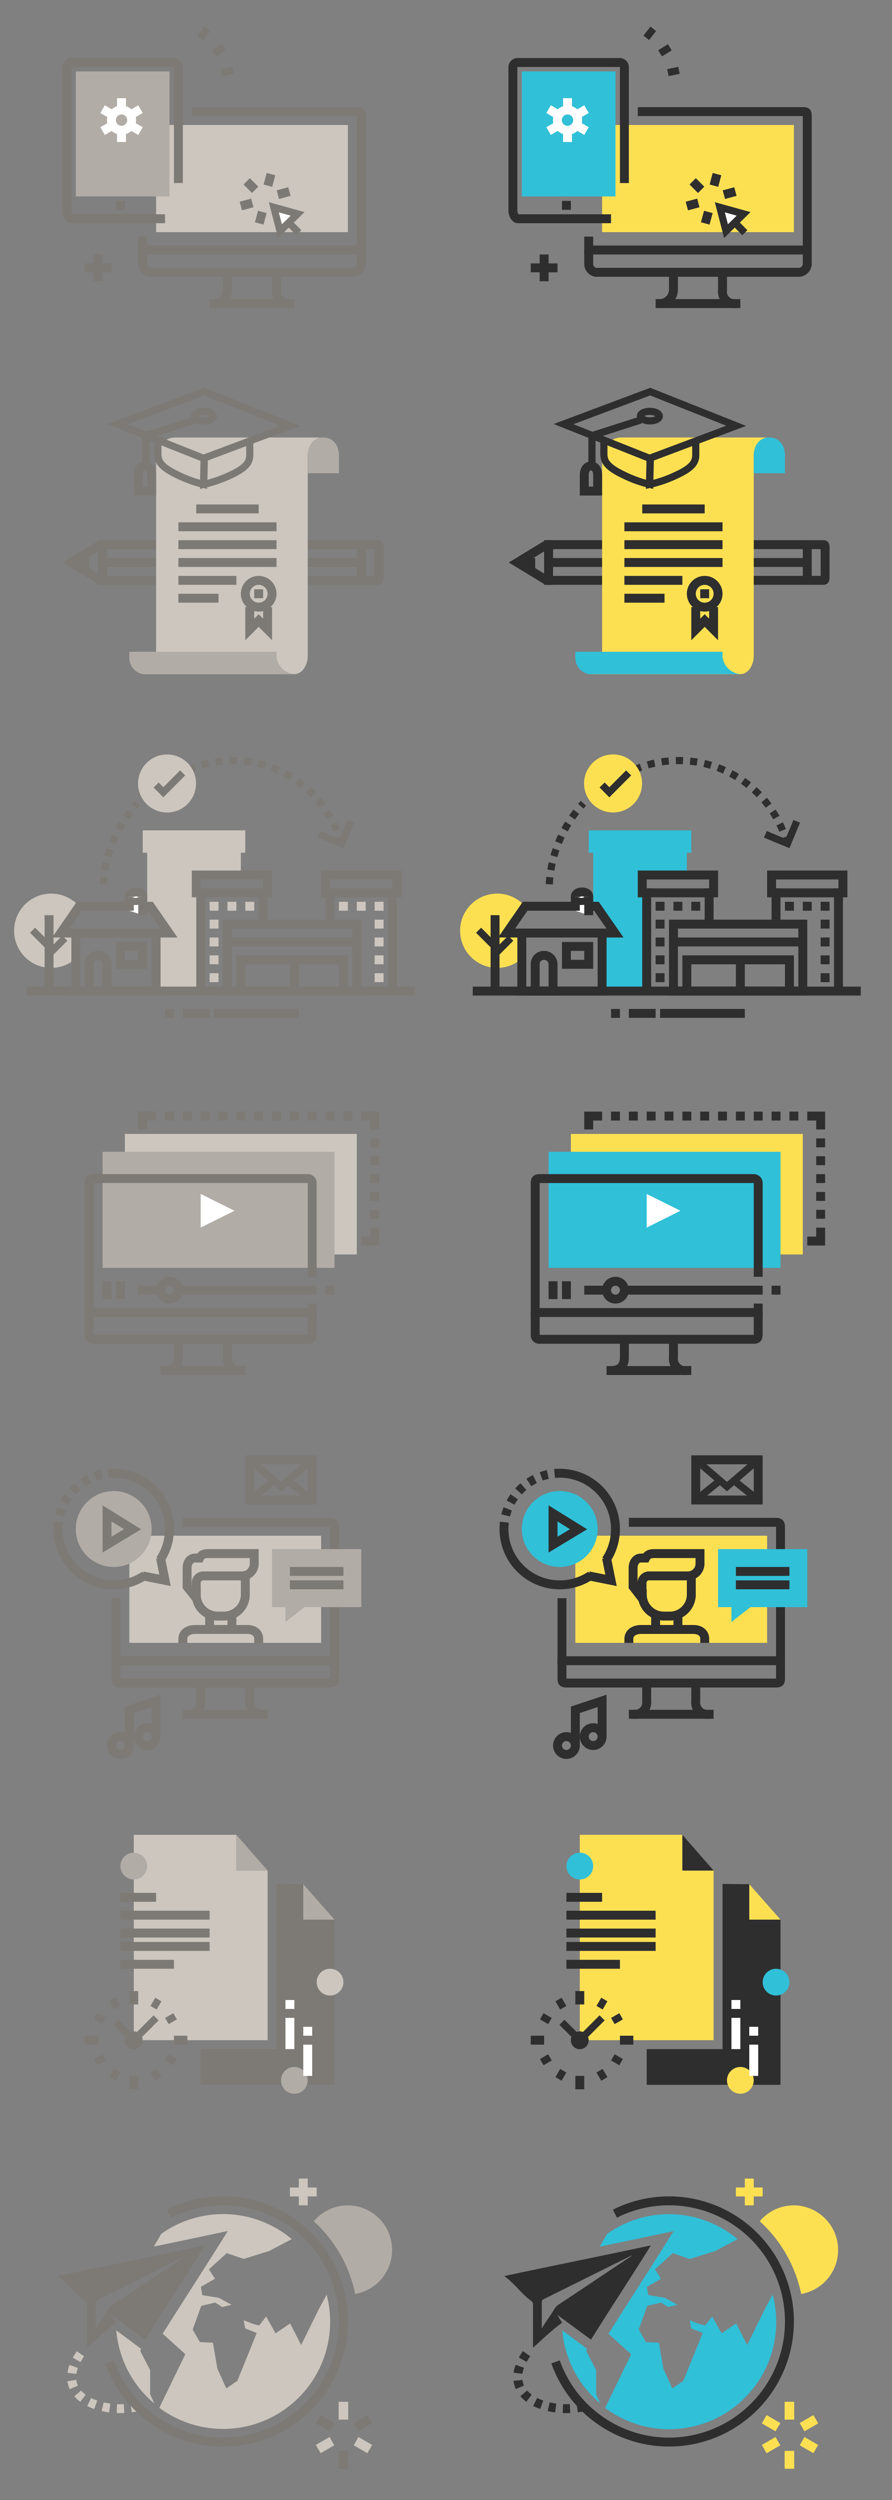 <svg xmlns="http://www.w3.org/2000/svg" viewBox="0 0 200 560"><rect x="0" y="0" width="200" height="560" fill="#808080" stroke="none"/><defs><style>.cls-1{fill:#484f59;}.cls-10,.cls-13,.cls-14,.cls-15,.cls-18,.cls-19,.cls-2,.cls-21,.cls-22,.cls-23,.cls-24,.cls-26,.cls-29,.cls-3,.cls-33,.cls-6,.cls-7,.cls-9{fill:none;}.cls-2,.cls-21,.cls-23,.cls-26,.cls-3,.cls-31,.cls-32,.cls-33,.cls-34{stroke:#2e2e2e;}.cls-10,.cls-15,.cls-19,.cls-2,.cls-22,.cls-23,.cls-24,.cls-26,.cls-27,.cls-3,.cls-31,.cls-7,.cls-9{stroke-width:2px;}.cls-2,.cls-9{stroke-dasharray:1.61;}.cls-4{fill:#30c0d8;}.cls-20,.cls-5{fill:#2e2e2e;}.cls-12,.cls-5{fill-rule:evenodd;}.cls-6,.cls-7{stroke:#fde052;}.cls-13,.cls-14,.cls-6{stroke-miterlimit:10;stroke-width:2.14px;}.cls-8{fill:#fde052;}.cls-13,.cls-15,.cls-9{stroke:#ccc6be;}.cls-10,.cls-14,.cls-18,.cls-22,.cls-24,.cls-27,.cls-28,.cls-29,.cls-30{stroke:#7d7974;}.cls-11{fill:#ccc6be;}.cls-12,.cls-17{fill:#7d7974;}.cls-16{fill:#b2aca6;}.cls-18,.cls-21,.cls-28,.cls-29,.cls-32,.cls-33{stroke-width:1.6px;}.cls-19{stroke:#fff;}.cls-22,.cls-23{stroke-dasharray:1.54 1.54;}.cls-24,.cls-26{stroke-dasharray:2 2;}.cls-25,.cls-27,.cls-28,.cls-30,.cls-31,.cls-32,.cls-34{fill:#fff;}.cls-29,.cls-33{stroke-dasharray:1.6;}.cls-30,.cls-34{stroke-width:1.6px;}</style></defs><title>Artboard 2</title><g id="CAMBRIDGE_LEARNING_JOURNEY" data-name="CAMBRIDGE LEARNING JOURNEY"><path class="cls-1" d="M137,509.1s-.11.07-.08.11h0s.11-.06.08-.11Z"/><path class="cls-2" d="M131,539.09c-9.15,2.06-20.31-3.08-12-13.09"/><path class="cls-3" d="M137.88,495.86A27,27,0,0,1,177,520a27,27,0,0,1-52.44,9.07"/><path class="cls-4" d="M133.67,536.28l0-5.36-2.19-4.24a.2.2,0,0,1,0-.18l.16-.36L126.07,522a24,24,0,0,0,8.51,16.37l-.89-2A.21.21,0,0,1,133.67,536.28Z"/><path class="cls-4" d="M173.24,514l-1.72,3.19-4,8.1-2.46-4.84-3.27,2.21-2.11-3.76-1.58,2-1.36-.34-2.11-.82.35,1.84,2.58,1-4.34,10.73L150.74,535l-2-4.42-1-5.82-2.92-.12-1.61-2.82,1.91-5.31,3.11-.73,1.59,1,2.09-.51-2.83-1.55-3.72-.61-.32-1.85,3.16-1.83-1.36-2.09,4-3.64,3.77,1.32,5.77-1.8s2.32-1.24,5-2.64a23.94,23.94,0,0,0-29.28-1.16l-.86,1.49,0,0h0s0,.1-.06.1h0a0,0,0,0,1,0,0l-.71,1.23q8.28-1.71,16.56-3.47c-4.86,7.8-9.78,15.35-14.6,23l5,4.51a.21.21,0,0,1,0,.25l-5.75,11.84A24,24,0,0,0,173.24,514Z"/><path class="cls-5" d="M145.87,503.08c-4.45,7.14-9,14-13.36,21l-7.57-5.56s0,0,0,0c.39.61.66,1.13,1.11,1.75-1.91,1.29-6.54,5.64-6.54,5.64s0-7.25,0-9.62a1,1,0,0,0-.46-.93c-2-1.45-3.31-3.4-5.46-5.11l-.49-.42c10.89-2.33,21.85-4.51,32.79-6.85m-24.46,18.53.09,0c.86-1.5,2-2.94,2.86-4.42a3.53,3.53,0,0,1,.84-.85c5.46-3.58,10.47-7,15.95-10.61l.58-.4-.28.07q-9.86,4.89-19.71,9.79a.67.67,0,0,0-.29.49c0,1.35,0,2.7,0,4,0,.63,0,1.25,0,1.88"/><line class="cls-6" x1="177" y1="538" x2="177" y2="542"/><line class="cls-6" x1="171.35" y1="541.91" x2="174.42" y2="543.69"/><line class="cls-6" x1="171.35" y1="548.59" x2="174.42" y2="546.82"/><line class="cls-6" x1="177" y1="553" x2="177" y2="549"/><line class="cls-6" x1="182.91" y1="548.59" x2="179.84" y2="546.82"/><line class="cls-6" x1="182.91" y1="541.91" x2="179.84" y2="543.69"/><line class="cls-7" x1="171" y1="491" x2="165" y2="491"/><line class="cls-7" x1="168" y1="494" x2="168" y2="488"/><path class="cls-8" d="M178,494a10,10,0,0,0-7.65,3.56,30.32,30.32,0,0,1,9.29,16.29A10,10,0,0,0,178,494Z"/><path class="cls-1" d="M37,509.1s-.11.07-.08.11h0s.11-.06.08-.11Z"/><path class="cls-9" d="M31,539.09C21.81,541.16,10.65,536,19,526"/><path class="cls-10" d="M37.88,495.86A27,27,0,0,1,77,520a27,27,0,0,1-52.44,9.07"/><path class="cls-11" d="M33.67,536.28l0-5.36-2.19-4.24a.2.2,0,0,1,0-.18l.16-.36L26.07,522a24,24,0,0,0,8.51,16.37l-.89-2A.21.21,0,0,1,33.67,536.28Z"/><path class="cls-11" d="M73.24,514l-1.72,3.19-4,8.1-2.46-4.84-3.27,2.21-2.11-3.76-1.58,2-1.36-.34-2.11-.82.35,1.84,2.58,1-4.34,10.73L50.74,535l-2-4.42-1-5.82-2.92-.12-1.61-2.82,1.91-5.31,3.11-.73,1.59,1,2.09-.51-2.83-1.55-3.72-.61-.32-1.85,3.16-1.83-1.36-2.09,4-3.64L54.65,506l5.77-1.8s2.32-1.24,5-2.64a23.94,23.94,0,0,0-29.28-1.16l-.86,1.49,0,0h0s0,.1-.06.1h0a0,0,0,0,1,0,0l-.71,1.23q8.28-1.71,16.56-3.47c-4.86,7.8-9.78,15.35-14.6,23l5,4.51a.21.21,0,0,1,0,.25l-5.75,11.84A24,24,0,0,0,73.24,514Z"/><path class="cls-12" d="M45.87,503.08c-4.45,7.14-9,14-13.36,21l-7.57-5.56s0,0,0,0c.39.61.66,1.13,1.11,1.75-1.91,1.29-6.54,5.64-6.54,5.64s0-7.25,0-9.62a1,1,0,0,0-.46-.93c-2-1.45-3.31-3.4-5.46-5.11l-.49-.42c10.89-2.33,21.85-4.51,32.79-6.85M21.41,521.61l.09,0c.86-1.5,2-2.94,2.86-4.42a3.53,3.53,0,0,1,.84-.85c5.46-3.58,10.47-7,15.95-10.61l.58-.4-.28.07q-9.86,4.89-19.71,9.79a.67.67,0,0,0-.29.49c0,1.35,0,2.7,0,4,0,.63,0,1.25,0,1.88"/><line class="cls-13" x1="77" y1="538" x2="77" y2="542"/><line class="cls-14" x1="71.35" y1="541.91" x2="74.42" y2="543.69"/><line class="cls-13" x1="71.35" y1="548.59" x2="74.42" y2="546.82"/><line class="cls-14" x1="77" y1="553" x2="77" y2="549"/><line class="cls-13" x1="82.91" y1="548.59" x2="79.84" y2="546.82"/><line class="cls-10" x1="82.91" y1="541.91" x2="79.84" y2="543.69"/><line class="cls-15" x1="71" y1="491" x2="65" y2="491"/><line class="cls-15" x1="68" y1="494" x2="68" y2="488"/><path class="cls-16" d="M78,494a10,10,0,0,0-7.65,3.56,30.32,30.32,0,0,1,9.29,16.29A10,10,0,0,0,78,494Z"/></g><g id="PROGRAMACIONES"><polygon class="cls-17" points="68 430 68 422.06 62 422 62 459 45 459 45 467 75 467 75 430 68 430"/><polygon class="cls-16" points="68 430 75 430 68 422.06 68 430"/><polygon class="cls-11" points="53 419 53 411 30 411 30 457 60 457 60 419 53 419"/><polygon class="cls-16" points="53 419 60 419 53 411 53 419"/><line class="cls-10" x1="27" y1="425" x2="35" y2="425"/><line class="cls-10" x1="27" y1="429" x2="47" y2="429"/><line class="cls-10" x1="27" y1="433" x2="47" y2="433"/><line class="cls-10" x1="27" y1="436" x2="47" y2="436"/><line class="cls-10" x1="27" y1="440" x2="39" y2="440"/><circle class="cls-16" cx="30" cy="418" r="3"/><circle class="cls-16" cx="66" cy="466" r="3"/><circle class="cls-11" cx="74" cy="444" r="3"/><line class="cls-10" x1="30" y1="446" x2="30" y2="449"/><line class="cls-18" x1="35.5" y1="447.89" x2="34.43" y2="449.73"/><line class="cls-18" x1="39.26" y1="451.65" x2="37.41" y2="452.71"/><line class="cls-10" x1="42" y1="457" x2="39" y2="457"/><line class="cls-18" x1="39.26" y1="461.92" x2="37.41" y2="460.85"/><line class="cls-18" x1="35.5" y1="465.68" x2="34.43" y2="463.83"/><line class="cls-10" x1="30" y1="468" x2="30" y2="465"/><line class="cls-18" x1="25.23" y1="465.68" x2="26.29" y2="463.83"/><line class="cls-18" x1="21.47" y1="461.92" x2="23.31" y2="460.85"/><line class="cls-10" x1="19" y1="457" x2="22" y2="457"/><line class="cls-18" x1="21.47" y1="451.65" x2="23.31" y2="452.71"/><line class="cls-18" x1="25.23" y1="447.89" x2="26.29" y2="449.73"/><circle class="cls-17" cx="30" cy="457" r="2" transform="translate(-330.55 174.59) rotate(-48.17)"/><line class="cls-18" x1="35" y1="452" x2="30" y2="457"/><line class="cls-18" x1="26" y1="453" x2="30" y2="457"/><line class="cls-19" x1="65" y1="452" x2="65" y2="459"/><line class="cls-19" x1="65" y1="448" x2="65" y2="450"/><line class="cls-19" x1="69" y1="458" x2="69" y2="465"/><line class="cls-19" x1="69" y1="454" x2="69" y2="456"/><polygon class="cls-20" points="168 430 168 422.06 162 422 162 459 145 459 145 467 175 467 175 430 168 430"/><polygon class="cls-8" points="168 430 175 430 168 422.06 168 430"/><polygon class="cls-8" points="153 419 153 411 130 411 130 457 160 457 160 419 153 419"/><polygon class="cls-20" points="153 419 160 419 153 411 153 419"/><line class="cls-3" x1="127" y1="425" x2="135" y2="425"/><line class="cls-3" x1="127" y1="429" x2="147" y2="429"/><line class="cls-3" x1="127" y1="433" x2="147" y2="433"/><line class="cls-3" x1="127" y1="436" x2="147" y2="436"/><line class="cls-3" x1="127" y1="440" x2="139" y2="440"/><circle class="cls-4" cx="130" cy="418" r="3"/><circle class="cls-8" cx="166" cy="466" r="3"/><circle class="cls-4" cx="174" cy="444" r="3"/><line class="cls-3" x1="130" y1="446" x2="130" y2="449"/><line class="cls-21" x1="135.5" y1="447.89" x2="134.43" y2="449.73"/><line class="cls-21" x1="139.26" y1="451.65" x2="137.41" y2="452.71"/><line class="cls-3" x1="142" y1="457" x2="139" y2="457"/><line class="cls-21" x1="139.26" y1="461.92" x2="137.41" y2="460.85"/><line class="cls-21" x1="135.5" y1="465.68" x2="134.43" y2="463.83"/><line class="cls-3" x1="130" y1="468" x2="130" y2="465"/><line class="cls-21" x1="125.23" y1="465.68" x2="126.29" y2="463.83"/><line class="cls-21" x1="121.47" y1="461.92" x2="123.31" y2="460.85"/><line class="cls-3" x1="119" y1="457" x2="122" y2="457"/><line class="cls-21" x1="121.47" y1="451.65" x2="123.31" y2="452.71"/><line class="cls-21" x1="125.23" y1="447.89" x2="126.29" y2="449.73"/><circle class="cls-20" cx="130" cy="457" r="2" transform="translate(-297.23 249.11) rotate(-48.17)"/><line class="cls-21" x1="135" y1="452" x2="130" y2="457"/><line class="cls-21" x1="126" y1="453" x2="130" y2="457"/><line class="cls-19" x1="165" y1="452" x2="165" y2="459"/><line class="cls-19" x1="165" y1="448" x2="165" y2="450"/><line class="cls-19" x1="169" y1="458" x2="169" y2="465"/><line class="cls-19" x1="169" y1="454" x2="169" y2="456"/></g><g id="EXTRA_RESOURCES" data-name="EXTRA RESOURCES"><path class="cls-10" d="M26,358v14H75V342c0-.75-.25-1-1-1H41"/><rect class="cls-11" x="29" y="344" width="43" height="24"/><path class="cls-10" d="M26,372v4c0,.8.2,1,1,1H74c.8,0,1-.2,1-1v-4"/><path class="cls-10" d="M45,377v4a2.69,2.69,0,0,1-3,3h1"/><path class="cls-10" d="M59,384a2.65,2.65,0,0,1-3-3v-4"/><line class="cls-10" x1="41" y1="384" x2="60" y2="384"/><path class="cls-10" d="M41,368v-.91c0-1.31,1.22-2.09,2.7-2.09H55.45c1.48,0,2.55.78,2.55,2.09V368"/><line class="cls-10" x1="47" y1="365" x2="47" y2="362"/><line class="cls-10" x1="52" y1="362" x2="52" y2="365"/><path class="cls-10" d="M55,352v5a4.82,4.82,0,0,1-5.05,5h-.89A4.82,4.82,0,0,1,44,357v-1"/><path class="cls-10" d="M47.08,348c-1,0-1.82,0-2.32,1h-1c-1.19,0-1.81,1.07-1.81,2.25v4.17L44,358v-3.6a1.6,1.6,0,0,1,1.7-1.4h8.68A2.74,2.74,0,0,0,57,350.12V348Z"/><polygon class="cls-16" points="81 347 61 347 61 360 64 360 64 363.32 68.26 360 81 360 81 347"/><line class="cls-10" x1="65" y1="352" x2="77" y2="352"/><line class="cls-10" x1="65" y1="355" x2="77" y2="355"/><circle class="cls-16" cx="25.5" cy="342.5" r="8.5"/><path class="cls-10" d="M32.46,352.89A12.5,12.5,0,0,1,13,342.5"/><path class="cls-10" d="M25.5,330a12.5,12.5,0,0,1,10.38,19.46"/><polygon class="cls-10" points="29.72 342.55 24 346 24 339 29.72 342.55"/><path class="cls-22" d="M13,342.5A12.5,12.5,0,0,1,25.5,330"/><polyline class="cls-10" points="36 349 37 354 32 353"/><rect class="cls-10" x="56" y="327" width="14" height="9"/><polyline class="cls-18" points="56 327 63 333 70 327"/><line class="cls-18" x1="61" y1="332" x2="56" y2="336"/><line class="cls-18" x1="70" y1="336" x2="65" y2="332"/><circle class="cls-10" cx="27" cy="391" r="2"/><circle class="cls-10" cx="33" cy="389" r="2"/><polyline class="cls-10" points="29 391 29 383 35 381 35 389"/><path class="cls-3" d="M126,358v14h49V342c0-.75-.25-1-1-1H141"/><rect class="cls-8" x="129" y="344" width="43" height="24"/><path class="cls-3" d="M126,372v4c0,.8.2,1,1,1h47c.8,0,1-.2,1-1v-4"/><path class="cls-3" d="M145,377v4a2.69,2.69,0,0,1-3,3h1"/><path class="cls-3" d="M159,384a2.65,2.65,0,0,1-3-3v-4"/><line class="cls-3" x1="141" y1="384" x2="160" y2="384"/><path class="cls-3" d="M141,368v-.91c0-1.31,1.22-2.09,2.7-2.09h11.76c1.48,0,2.55.78,2.55,2.09V368"/><line class="cls-3" x1="147" y1="365" x2="147" y2="362"/><line class="cls-3" x1="152" y1="362" x2="152" y2="365"/><path class="cls-3" d="M155,352v5a4.82,4.82,0,0,1-5.05,5h-.89a4.82,4.82,0,0,1-5.05-5v-1"/><path class="cls-3" d="M147.08,348c-1,0-1.82,0-2.32,1h-1c-1.19,0-1.81,1.07-1.81,2.25v4.17l2,2.58v-3.6a1.6,1.6,0,0,1,1.7-1.4h8.68a2.74,2.74,0,0,0,2.62-2.88V348Z"/><polygon class="cls-4" points="181 347 161 347 161 360 164 360 164 363.32 168.26 360 181 360 181 347"/><line class="cls-3" x1="165" y1="352" x2="177" y2="352"/><line class="cls-3" x1="165" y1="355" x2="177" y2="355"/><circle class="cls-4" cx="125.5" cy="342.5" r="8.5"/><path class="cls-3" d="M132.46,352.89A12.5,12.5,0,0,1,113,342.5"/><path class="cls-3" d="M125.5,330a12.5,12.5,0,0,1,10.38,19.46"/><polygon class="cls-3" points="129.72 342.55 124 346 124 339 129.72 342.55"/><path class="cls-23" d="M113,342.5A12.5,12.5,0,0,1,125.5,330"/><polyline class="cls-3" points="136 349 137 354 132 353"/><rect class="cls-3" x="156" y="327" width="14" height="9"/><polyline class="cls-21" points="156 327 163 333 170 327"/><line class="cls-21" x1="161" y1="332" x2="156" y2="336"/><line class="cls-21" x1="170" y1="336" x2="165" y2="332"/><circle class="cls-3" cx="127" cy="391" r="2"/><circle class="cls-3" cx="133" cy="389" r="2"/><polyline class="cls-3" points="129 391 129 383 135 381 135 389"/></g><g id="MULTIMEDIA"><polyline class="cls-10" points="84 275 84 278 81 278"/><polyline class="cls-18" points="33.31 277.56 32.51 277.56 32.51 276.76"/><polyline class="cls-10" points="32 253 32 250 35 250"/><line class="cls-24" x1="37" y1="250" x2="79" y2="250"/><polyline class="cls-10" points="81 250 84 250 84 253"/><line class="cls-24" x1="84" y1="255" x2="84" y2="273"/><rect class="cls-11" x="28" y="254" width="52" height="27"/><rect class="cls-16" x="23" y="258" width="52" height="26"/><path class="cls-10" d="M70,286V265a1,1,0,0,0-1-1H21c-.75,0-1,.25-1,1v29H70v-2"/><path class="cls-10" d="M20,294v5a.9.9,0,0,0,1,1H69.07c.8,0,.93-.43.93-1.24V294"/><path class="cls-10" d="M37,307c2,0,3-1,3-3v-4"/><path class="cls-10" d="M54,307a2.66,2.66,0,0,1-3-3v-4"/><line class="cls-10" x1="36" y1="307" x2="55" y2="307"/><polygon class="cls-25" points="52.57 271.21 48.78 273.1 45 274.98 45 271.21 45 267.45 48.78 269.33 52.57 271.21"/><line class="cls-10" x1="31" y1="289" x2="36" y2="289"/><line class="cls-10" x1="71" y1="289" x2="40" y2="289"/><line class="cls-10" x1="73" y1="289" x2="75" y2="289"/><line class="cls-10" x1="24" y1="287" x2="24" y2="291"/><line class="cls-10" x1="27" y1="287" x2="27" y2="291"/><circle class="cls-10" cx="38" cy="289" r="2"/><polyline class="cls-3" points="184 275 184 278 181 278"/><polyline class="cls-18" points="133.31 277.56 132.51 277.56 132.51 276.76"/><polyline class="cls-3" points="132 253 132 250 135 250"/><line class="cls-26" x1="137" y1="250" x2="179" y2="250"/><polyline class="cls-3" points="181 250 184 250 184 253"/><line class="cls-26" x1="184" y1="255" x2="184" y2="273"/><rect class="cls-8" x="128" y="254" width="52" height="27"/><rect class="cls-4" x="123" y="258" width="52" height="26"/><path class="cls-3" d="M170,286V265a1,1,0,0,0-1-1H121c-.75,0-1,.25-1,1v29h50v-2"/><path class="cls-3" d="M120,294v5a.9.9,0,0,0,1,1h48.07c.8,0,.93-.43.93-1.24V294"/><path class="cls-3" d="M137,307c2,0,3-1,3-3v-4"/><path class="cls-3" d="M154,307a2.66,2.66,0,0,1-3-3v-4"/><line class="cls-3" x1="136" y1="307" x2="155" y2="307"/><polygon class="cls-25" points="152.57 271.21 148.78 273.1 145 274.98 145 271.21 145 267.45 148.78 269.33 152.57 271.21"/><line class="cls-3" x1="131" y1="289" x2="136" y2="289"/><line class="cls-3" x1="171" y1="289" x2="140" y2="289"/><line class="cls-3" x1="173" y1="289" x2="175" y2="289"/><line class="cls-3" x1="124" y1="287" x2="124" y2="291"/><line class="cls-3" x1="127" y1="287" x2="127" y2="291"/><circle class="cls-3" cx="138" cy="289" r="2"/></g><g id="HOMECONNECTION"><path class="cls-11" d="M14.52,208.49c0,1.24,1.45-.47,2,.59.81,1.52.66,5.7-.77,6.55a8.32,8.32,0,1,1,1.57-13.07C18.86,204.07,14.52,206.17,14.52,208.49Z"/><line class="cls-27" x1="11" y1="205" x2="11" y2="222"/><line class="cls-28" x1="10.91" y1="213.78" x2="14.52" y2="210.17"/><line class="cls-28" x1="10.91" y1="211.98" x2="7.3" y2="208.37"/><polygon class="cls-11" points="45 222 35 222 35 209 37.89 209 33 202.02 33 187 54 187 54 196.03 44 196 45 200 45 222"/><rect class="cls-11" x="32" y="186" width="23" height="5"/><line class="cls-10" x1="93" y1="222" x2="6" y2="222"/><line class="cls-10" x1="47" y1="227" x2="41" y2="227"/><line class="cls-10" x1="67" y1="227" x2="48" y2="227"/><line class="cls-10" x1="37" y1="227" x2="39" y2="227"/><polyline class="cls-18" points="78.64 183.97 76.58 188.95 71.6 186.89"/><path class="cls-29" d="M42.22,172.42A25.17,25.17,0,0,1,76.28,188.3"/><path class="cls-29" d="M23.16,198.08a29.1,29.1,0,0,1,7.65-18.14"/><circle class="cls-11" cx="37.45" cy="175.5" r="6.5" transform="translate(-0.27 0.06) rotate(-0.09)"/><polyline class="cls-18" points="35 175.84 36.62 177.47 40.95 173.13"/><line class="cls-10" x1="45" y1="222" x2="45" y2="199"/><line class="cls-10" x1="59" y1="199" x2="59" y2="207"/><rect class="cls-10" x="44" y="196" width="16" height="4"/><line class="cls-15" x1="47" y1="203" x2="49" y2="203"/><line class="cls-15" x1="51" y1="203" x2="53" y2="203"/><line class="cls-15" x1="55" y1="203" x2="57" y2="203"/><line class="cls-15" x1="47" y1="207" x2="49" y2="207"/><line class="cls-15" x1="47" y1="211" x2="49" y2="211"/><line class="cls-15" x1="47" y1="215" x2="49" y2="215"/><line class="cls-15" x1="47" y1="219" x2="49" y2="219"/><line class="cls-10" x1="74" y1="207" x2="74" y2="199"/><line class="cls-10" x1="88" y1="199" x2="88" y2="222"/><rect class="cls-10" x="73" y="196" width="16" height="4"/><line class="cls-15" x1="76" y1="203" x2="78" y2="203"/><line class="cls-15" x1="80" y1="203" x2="82" y2="203"/><line class="cls-15" x1="84" y1="203" x2="86" y2="203"/><line class="cls-15" x1="84" y1="207" x2="86" y2="207"/><line class="cls-15" x1="84" y1="211" x2="86" y2="211"/><line class="cls-15" x1="84" y1="215" x2="86" y2="215"/><line class="cls-15" x1="84" y1="219" x2="86" y2="219"/><rect class="cls-10" x="51" y="207" width="29" height="15"/><polyline class="cls-10" points="54 222 54 215 77 215 77 222"/><line class="cls-10" x1="66" y1="215" x2="66" y2="222"/><line class="cls-10" x1="80" y1="211" x2="51" y2="211"/><polygon class="cls-10" points="33.73 203 30.82 203 25.74 203 20.66 203 17.74 203 13.59 209 17.74 209 22.87 209 28.61 209 33.73 209 37.89 209 33.73 203"/><polygon class="cls-10" points="35 209 17 209 17 222 35 222 35 216.51 35 209"/><path class="cls-10" d="M24,222H20v-6a1.93,1.93,0,0,1,2-2h0a2,2,0,0,1,2,2Z"/><rect class="cls-10" x="27" y="212" width="5" height="4"/><path class="cls-27" d="M29,204v-3.21c0-.56.68-1,1.5-1s1.5.45,1.5,1V205"/><path class="cls-30" d="M28.76,200.93c0,.56.78,1,1.6,1s1.6-.45,1.6-1"/><path class="cls-8" d="M114.52,208.49c0,1.24,1.45-.47,2,.59.81,1.52.66,5.7-.77,6.55a8.32,8.32,0,1,1,1.57-13.07C118.86,204.07,114.52,206.17,114.52,208.49Z"/><line class="cls-31" x1="111" y1="205" x2="111" y2="222"/><line class="cls-32" x1="110.91" y1="213.78" x2="114.52" y2="210.17"/><line class="cls-32" x1="110.91" y1="211.98" x2="107.3" y2="208.37"/><polygon class="cls-4" points="145 222 135 222 135 209 137.89 209 133 202.02 133 187 154 187 154 196.03 144 196 145 200 145 222"/><rect class="cls-4" x="132" y="186" width="23" height="5"/><line class="cls-3" x1="193" y1="222" x2="106" y2="222"/><line class="cls-3" x1="147" y1="227" x2="141" y2="227"/><line class="cls-3" x1="167" y1="227" x2="148" y2="227"/><line class="cls-3" x1="137" y1="227" x2="139" y2="227"/><polyline class="cls-21" points="178.64 183.97 176.58 188.95 171.6 186.89"/><path class="cls-33" d="M142.22,172.42a25.17,25.17,0,0,1,34.06,15.88"/><path class="cls-33" d="M123.16,198.08a29.1,29.1,0,0,1,7.65-18.14"/><circle class="cls-8" cx="137.45" cy="175.5" r="6.5" transform="translate(-0.27 0.21) rotate(-0.09)"/><polyline class="cls-21" points="135 175.84 136.62 177.47 140.95 173.13"/><line class="cls-3" x1="145" y1="222" x2="145" y2="199"/><line class="cls-3" x1="159" y1="199" x2="159" y2="207"/><rect class="cls-3" x="144" y="196" width="16" height="4"/><line class="cls-3" x1="147" y1="203" x2="149" y2="203"/><line class="cls-3" x1="151" y1="203" x2="153" y2="203"/><line class="cls-3" x1="155" y1="203" x2="157" y2="203"/><line class="cls-3" x1="147" y1="207" x2="149" y2="207"/><line class="cls-3" x1="147" y1="211" x2="149" y2="211"/><line class="cls-3" x1="147" y1="215" x2="149" y2="215"/><line class="cls-3" x1="147" y1="219" x2="149" y2="219"/><line class="cls-3" x1="174" y1="207" x2="174" y2="199"/><line class="cls-3" x1="188" y1="199" x2="188" y2="222"/><rect class="cls-3" x="173" y="196" width="16" height="4"/><line class="cls-3" x1="176" y1="203" x2="178" y2="203"/><line class="cls-3" x1="180" y1="203" x2="182" y2="203"/><line class="cls-3" x1="184" y1="203" x2="186" y2="203"/><line class="cls-3" x1="184" y1="207" x2="186" y2="207"/><line class="cls-3" x1="184" y1="211" x2="186" y2="211"/><line class="cls-3" x1="184" y1="215" x2="186" y2="215"/><line class="cls-3" x1="184" y1="219" x2="186" y2="219"/><rect class="cls-3" x="151" y="207" width="29" height="15"/><polyline class="cls-3" points="154 222 154 215 177 215 177 222"/><line class="cls-3" x1="166" y1="215" x2="166" y2="222"/><line class="cls-3" x1="180" y1="211" x2="151" y2="211"/><polygon class="cls-3" points="133.73 203 130.82 203 125.74 203 120.66 203 117.74 203 113.59 209 117.74 209 122.87 209 128.61 209 133.73 209 137.89 209 133.73 203"/><polygon class="cls-3" points="135 209 117 209 117 222 135 222 135 216.51 135 209"/><path class="cls-3" d="M124,222h-4v-6a1.93,1.93,0,0,1,2-2h0a2,2,0,0,1,2,2Z"/><rect class="cls-3" x="127" y="212" width="5" height="4"/><path class="cls-31" d="M129,204v-3.21c0-.56.68-1,1.5-1s1.5.45,1.5,1V205"/><path class="cls-34" d="M128.76,200.93c0,.56.78,1,1.6,1s1.6-.45,1.6-1"/></g><g id="ASSESMENT"><polyline class="cls-10" points="24 130 22.57 130 16 126 22.57 122 24 122"/><polyline class="cls-10" points="80 122 23 122 23 130 80 130"/><line class="cls-10" x1="80" y1="126" x2="23" y2="126"/><path class="cls-10" d="M81,122h3.71c.31,0,.29.37.29.72v6.46c0,.35,0,.82-.29.82H81Z"/><line class="cls-10" x1="19" y1="125" x2="19" y2="128"/><path class="cls-11" d="M35,109v-7a4.46,4.46,0,0,1,4-4H72c-1.79.21-3,2.14-3,4v45c0,1.84-1.15,4-3,4H32c2,0,3-2,3-3.82v-.43h0V105"/><path class="cls-16" d="M69,106v-4c0-2,1.1-4,3.5-4s3.5,2,3.5,4v4Z"/><path class="cls-16" d="M62,146v1.18A4.4,4.4,0,0,0,66,151H32a3.71,3.71,0,0,1-3-3.82V146Z"/><path class="cls-18" d="M56,98.33c0,1.72,0,1.84,0,3.56s-.86,2.93-4.37,4.55a27.85,27.85,0,0,1-6,2.07l.14-6.12"/><path class="cls-18" d="M35.4,98.53c0,1.72,0,1.44,0,3.16s.8,2.95,4.28,4.63a27.87,27.87,0,0,0,6,2.19l.14-6.12"/><path class="cls-18" d="M45.64,102.66l19.42-7.28L45.79,87.72,26.36,95Z"/><path class="cls-18" d="M43.67,94.08l-10.94,3.5,0,6.51"/><ellipse class="cls-18" cx="45.72" cy="93.21" rx="1.07" ry="2.12" transform="translate(-47.93 138.04) rotate(-89.45)"/><path class="cls-10" d="M31,110v-3.63c0-1.09.57-2,1.5-2s1.5.89,1.5,2V110Z"/><polyline class="cls-10" points="60 136 60 141 58 139 56 141 56 136"/><circle class="cls-10" cx="58" cy="133" r="3"/><line class="cls-10" x1="58" y1="132" x2="58" y2="134"/><line class="cls-10" x1="44" y1="114" x2="58" y2="114"/><line class="cls-10" x1="40" y1="118" x2="62" y2="118"/><line class="cls-10" x1="40" y1="122" x2="62" y2="122"/><line class="cls-10" x1="40" y1="126" x2="62" y2="126"/><line class="cls-10" x1="40" y1="130" x2="53" y2="130"/><line class="cls-10" x1="40" y1="134" x2="49" y2="134"/><polyline class="cls-3" points="124 130 122.57 130 116 126 122.57 122 124 122"/><polyline class="cls-3" points="180 122 123 122 123 130 180 130"/><line class="cls-3" x1="180" y1="126" x2="123" y2="126"/><path class="cls-3" d="M181,122h3.71c.31,0,.29.37.29.72v6.46c0,.35,0,.82-.29.82H181Z"/><line class="cls-3" x1="119" y1="125" x2="119" y2="128"/><path class="cls-8" d="M135,109v-7a4.46,4.46,0,0,1,4-4h33c-1.79.21-3,2.14-3,4v45c0,1.84-1.15,4-3,4H132c2,0,3-2,3-3.82v-.43h0V105"/><path class="cls-4" d="M169,106v-4c0-2,1.1-4,3.5-4s3.5,2,3.5,4v4Z"/><path class="cls-4" d="M162,146v1.18a4.4,4.4,0,0,0,4,3.82H132a3.71,3.71,0,0,1-3-3.82V146Z"/><path class="cls-21" d="M156,98.33c0,1.72,0,1.84,0,3.56s-.86,2.93-4.37,4.55a27.85,27.85,0,0,1-6,2.07l.14-6.12"/><path class="cls-21" d="M135.4,98.53c0,1.72,0,1.44,0,3.16s.8,2.95,4.28,4.63a27.87,27.87,0,0,0,6,2.19l.14-6.12"/><path class="cls-21" d="M145.64,102.66l19.42-7.28-19.28-7.66L126.36,95Z"/><path class="cls-21" d="M143.67,94.08l-10.94,3.5,0,6.51"/><ellipse class="cls-21" cx="145.72" cy="93.21" rx="1.07" ry="2.12" transform="translate(51.11 238.03) rotate(-89.45)"/><path class="cls-3" d="M131,110v-3.63c0-1.09.57-2,1.5-2s1.5.89,1.5,2V110Z"/><polyline class="cls-3" points="160 136 160 141 158 139 156 141 156 136"/><circle class="cls-3" cx="158" cy="133" r="3"/><line class="cls-3" x1="158" y1="132" x2="158" y2="134"/><line class="cls-3" x1="144" y1="114" x2="158" y2="114"/><line class="cls-3" x1="140" y1="118" x2="162" y2="118"/><line class="cls-3" x1="140" y1="122" x2="162" y2="122"/><line class="cls-3" x1="140" y1="126" x2="162" y2="126"/><line class="cls-3" x1="140" y1="130" x2="153" y2="130"/><line class="cls-3" x1="140" y1="134" x2="149" y2="134"/></g><g id="DIGITALDEMOS"><path class="cls-10" d="M32,53v3H81V26c0-.75-.07-1-.82-1H43"/><rect class="cls-11" x="35" y="28" width="43" height="24"/><path class="cls-10" d="M32,56v3.18A1.92,1.92,0,0,0,33.58,61H79.27A2,2,0,0,0,81,59.25V56"/><path class="cls-10" d="M51,61v4a3.13,3.13,0,0,1-3,3"/><path class="cls-10" d="M65,68a2.67,2.67,0,0,1-3-3V61"/><line class="cls-10" x1="47" y1="68" x2="66" y2="68"/><line class="cls-10" x1="22" y1="57" x2="22" y2="63"/><line class="cls-10" x1="25" y1="60" x2="19" y2="60"/><line class="cls-18" x1="50.18" y1="10.6" x2="48.01" y2="11.93"/><line class="cls-18" x1="46.48" y1="6.46" x2="44.9" y2="8.46"/><line class="cls-18" x1="52.24" y1="15.75" x2="49.75" y2="16.27"/><line class="cls-18" x1="50.18" y1="10.6" x2="48.01" y2="11.93"/><path class="cls-10" d="M37,49H16.14C15.46,49,15,47.91,15,47.23V15a1.05,1.05,0,0,1,1-1H39a1.07,1.07,0,0,1,1,1V41"/><rect class="cls-16" x="17" y="16" width="21" height="28"/><line class="cls-10" x1="26" y1="46" x2="28" y2="46"/><line class="cls-27" x1="57.21" y1="42.52" x2="55.31" y2="40.62"/><line class="cls-27" x1="56.58" y1="45.46" x2="54" y2="46.15"/><line class="cls-27" x1="58.82" y1="47.47" x2="58.12" y2="50.05"/><line class="cls-27" x1="62.3" y1="43.6" x2="64.89" y2="42.91"/><line class="cls-27" x1="60.07" y1="41.59" x2="60.76" y2="39"/><polygon class="cls-28" points="61.4 46.43 64.07 47.17 66.73 47.91 64.76 49.84 62.78 51.78 62.09 49.1 61.4 46.43"/><line class="cls-18" x1="64.72" y1="49.81" x2="67" y2="52.13"/><circle class="cls-19" cx="27.25" cy="26.91" r="2.27"/><line class="cls-19" x1="27.25" y1="29.67" x2="27.25" y2="31.81"/><line class="cls-19" x1="27.25" y1="22" x2="27.25" y2="24.15"/><line class="cls-19" x1="29.64" y1="28.29" x2="31.5" y2="29.36"/><line class="cls-19" x1="23" y1="24.45" x2="24.86" y2="25.53"/><line class="cls-19" x1="29.64" y1="25.53" x2="31.5" y2="24.45"/><line class="cls-19" x1="23" y1="29.36" x2="24.86" y2="28.29"/><path class="cls-3" d="M132,53v3h49V26c0-.75-.07-1-.82-1H143"/><rect class="cls-8" x="135" y="28" width="43" height="24"/><path class="cls-3" d="M132,56v3.18A1.92,1.92,0,0,0,133.58,61h45.69A2,2,0,0,0,181,59.25V56"/><path class="cls-3" d="M151,61v4a3.13,3.13,0,0,1-3,3"/><path class="cls-3" d="M165,68a2.67,2.67,0,0,1-3-3V61"/><line class="cls-3" x1="147" y1="68" x2="166" y2="68"/><line class="cls-3" x1="122" y1="57" x2="122" y2="63"/><line class="cls-3" x1="125" y1="60" x2="119" y2="60"/><line class="cls-21" x1="150.18" y1="10.6" x2="148.01" y2="11.93"/><line class="cls-21" x1="146.48" y1="6.46" x2="144.9" y2="8.46"/><line class="cls-21" x1="152.24" y1="15.75" x2="149.75" y2="16.27"/><line class="cls-21" x1="150.18" y1="10.6" x2="148.01" y2="11.93"/><path class="cls-3" d="M137,49H116.14c-.68,0-1.14-1.09-1.14-1.77V15a1.05,1.05,0,0,1,1-1h23a1.07,1.07,0,0,1,1,1V41"/><rect class="cls-4" x="117" y="16" width="21" height="28"/><line class="cls-3" x1="126" y1="46" x2="128" y2="46"/><line class="cls-31" x1="157.21" y1="42.52" x2="155.31" y2="40.62"/><line class="cls-31" x1="156.58" y1="45.46" x2="154" y2="46.15"/><line class="cls-31" x1="158.82" y1="47.47" x2="158.12" y2="50.05"/><line class="cls-31" x1="162.3" y1="43.6" x2="164.89" y2="42.91"/><line class="cls-31" x1="160.07" y1="41.59" x2="160.76" y2="39"/><polygon class="cls-32" points="161.4 46.43 164.07 47.17 166.73 47.91 164.76 49.84 162.78 51.78 162.09 49.1 161.4 46.43"/><line class="cls-21" x1="164.72" y1="49.81" x2="167" y2="52.13"/><circle class="cls-19" cx="127.25" cy="26.91" r="2.27"/><line class="cls-19" x1="127.25" y1="29.67" x2="127.25" y2="31.81"/><line class="cls-19" x1="127.25" y1="22" x2="127.25" y2="24.15"/><line class="cls-19" x1="129.64" y1="28.29" x2="131.5" y2="29.36"/><line class="cls-19" x1="123" y1="24.45" x2="124.86" y2="25.53"/><line class="cls-19" x1="129.64" y1="25.53" x2="131.5" y2="24.45"/><line class="cls-19" x1="123" y1="29.36" x2="124.86" y2="28.29"/></g></svg>